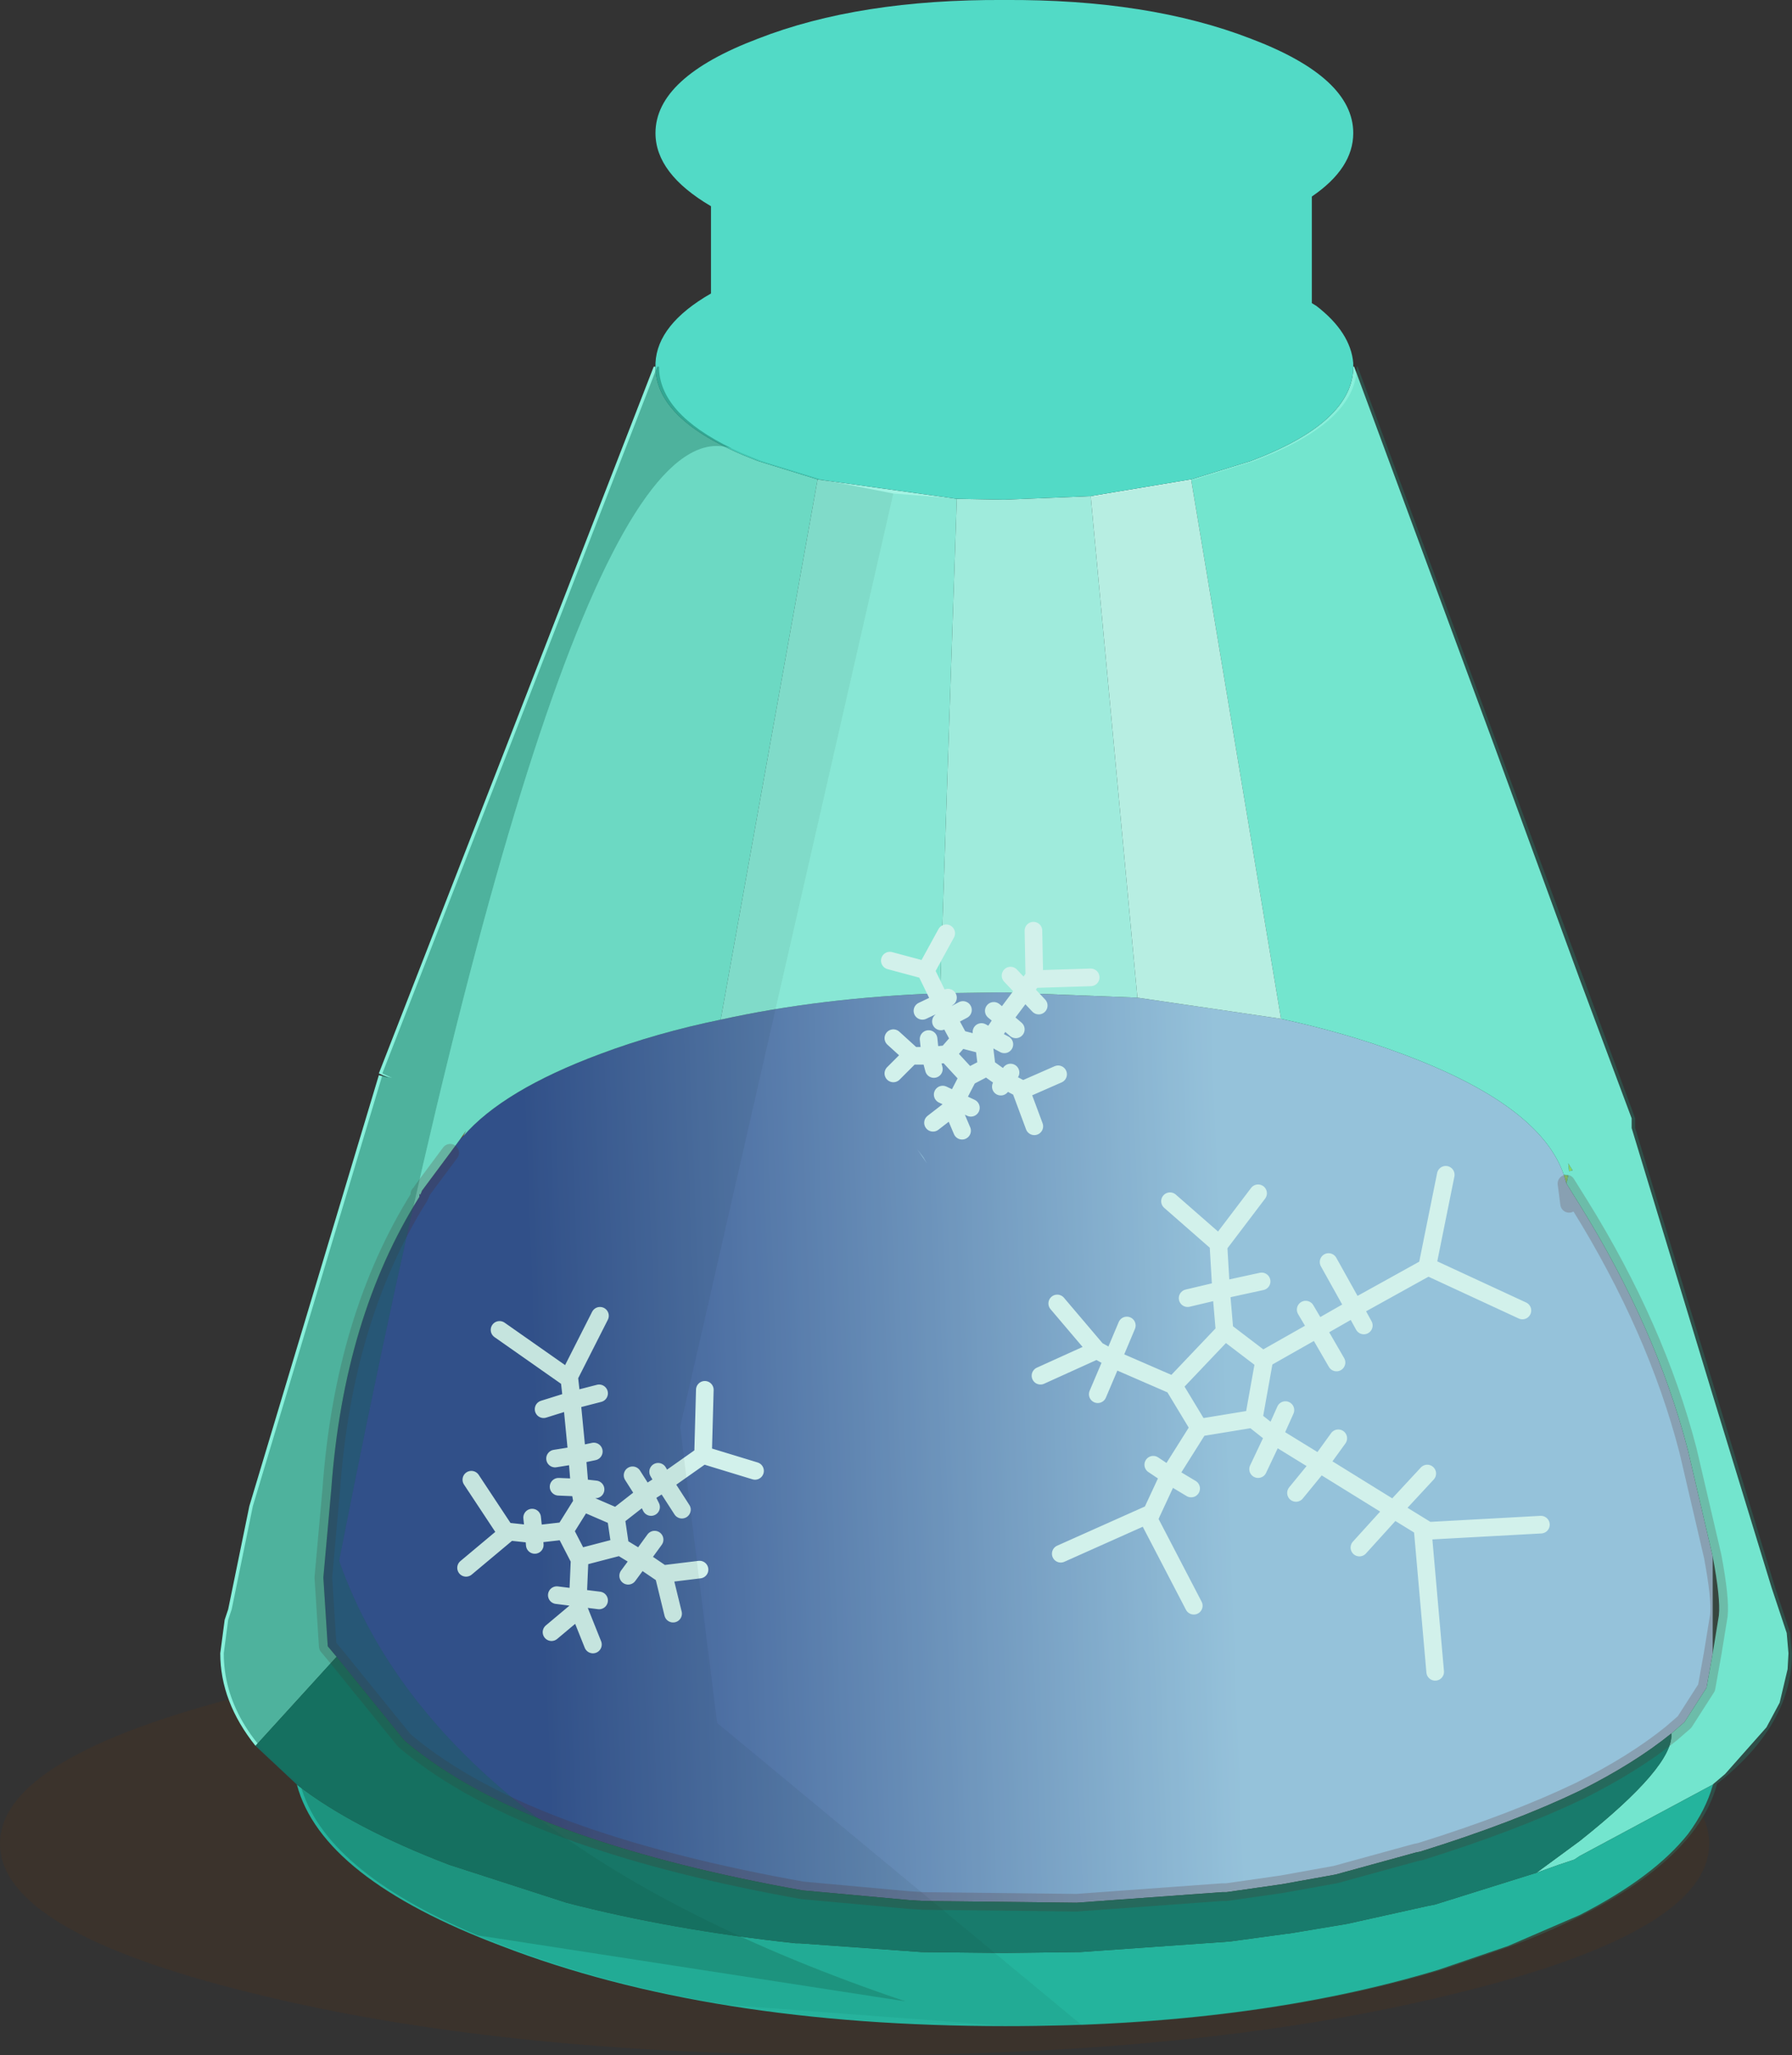 <?xml version="1.0" encoding="UTF-8" standalone="no"?>
<svg xmlns:xlink="http://www.w3.org/1999/xlink" height="116.6px" width="101.7px" xmlns="http://www.w3.org/2000/svg">
  <rect width="100%" height="100%" fill="#333333" stroke="none"/>
  <g transform="matrix(1.0, 0.0, 0.0, 1.0, 0.0, -14.95)">
    <path d="M82.8 128.0 Q68.6 131.55 48.5 131.55 28.4 131.55 14.2 128.0 0.0 124.5 0.0 119.55 0.0 114.6 14.2 111.05 28.4 107.55 48.5 107.55 68.6 107.55 82.8 111.05 97.0 114.6 97.0 119.55 97.0 124.5 82.8 128.0" fill="#6b3402" fill-opacity="0.141" fill-rule="evenodd" stroke="none"/>
    <path d="M88.75 81.6 L89.0 81.65 88.9 82.1 88.75 81.6" fill="#a4e067" fill-rule="evenodd" stroke="none"/>
    <path d="M89.0 80.95 L89.25 81.35 89.05 81.4 89.0 80.95" fill="#9ede5c" fill-rule="evenodd" stroke="none"/>
    <path d="M26.1 79.6 L26.45 79.1 26.3 79.4 26.1 79.6" fill="#ad3d01" fill-rule="evenodd" stroke="none"/>
    <path d="M72.7 72.75 Q76.4 73.55 79.6 74.75 87.4 77.65 88.75 81.6 L88.9 82.1 89.65 83.3 Q94.0 90.3 95.8 97.25 L97.2 103.25 97.2 108.75 96.85 110.7 95.6 112.65 94.85 113.3 Q92.75 115.0 89.65 116.55 85.9 118.35 80.6 120.0 L80.35 120.05 75.8 121.3 72.75 121.85 69.6 122.3 69.35 122.3 61.1 122.9 52.4 122.8 51.6 122.75 45.55 122.2 Q38.25 120.9 32.85 119.0 26.6 116.8 22.95 113.7 L19.1 108.95 18.6 108.35 18.35 104.45 18.8 99.45 Q19.5 89.7 23.8 82.85 L23.8 82.7 23.85 82.7 23.85 82.75 23.95 82.5 25.55 80.35 26.1 79.6 26.3 79.4 Q28.55 76.8 34.05 74.75 37.25 73.55 40.9 72.8 46.55 71.55 53.35 71.3 L56.85 71.25 56.9 71.25 64.55 71.55 72.7 72.75 M89.05 83.25 L88.9 82.1 89.05 83.25 M56.85 95.3 L54.05 95.25 56.85 95.3 59.35 95.25 56.85 95.3" fill="url(#gradient0)" fill-rule="evenodd" stroke="none"/>
    <path d="M76.8 35.75 L76.85 35.75 84.8 57.25 89.65 70.5 92.6 78.4 92.6 78.95 97.2 94.1 100.55 105.05 101.4 107.6 101.5 108.75 101.45 109.65 101.0 111.55 100.25 112.95 97.9 115.6 97.25 116.15 97.2 116.2 89.65 120.25 89.35 120.45 88.45 120.75 87.2 121.2 89.65 119.4 Q95.0 115.15 94.85 113.3 L95.6 112.65 96.85 110.7 97.2 108.75 97.55 106.6 Q97.65 105.65 97.2 103.25 L95.8 97.25 Q94.0 90.3 89.65 83.3 L88.9 82.1 89.0 81.65 88.75 81.6 Q87.4 77.65 79.6 74.75 76.4 73.55 72.7 72.75 L67.6 42.15 71.0 41.1 Q76.8 38.9 76.8 35.75 M14.5 114.0 Q12.5 111.5 12.5 108.75 L12.75 106.85 12.95 106.25 14.15 100.4 21.5 75.95 22.05 76.1 21.5 75.85 28.75 57.25 37.1 35.75 37.2 35.75 Q37.2 38.9 43.0 41.1 L46.4 42.15 40.9 72.8 Q37.25 73.55 34.05 74.75 28.55 76.8 26.3 79.4 L26.45 79.1 26.1 79.6 25.55 80.35 23.95 82.5 23.85 82.75 23.85 82.7 23.8 82.7 23.8 82.85 Q19.5 89.7 18.8 99.45 L18.35 104.45 18.6 108.35 19.1 108.95 14.5 114.0 M89.0 80.95 L89.05 81.4 89.25 81.35 89.0 80.95" fill="#88f0db" fill-rule="evenodd" stroke="none"/>
    <path d="M54.3 43.25 L53.35 71.3 Q46.55 71.55 40.9 72.8 L46.4 42.15 54.3 43.25" fill="#a3f3e3" fill-rule="evenodd" stroke="none"/>
    <path d="M54.3 43.25 L57.0 43.3 61.9 43.1 64.55 71.55 56.9 71.25 56.85 71.25 53.35 71.3 54.3 43.25" fill="#bff7ec" fill-rule="evenodd" stroke="none"/>
    <path d="M67.6 42.15 L72.7 72.75 64.55 71.55 61.9 43.1 67.6 42.15" fill="#ddfbf4" fill-rule="evenodd" stroke="none"/>
    <path d="M37.2 35.75 L37.2 35.55 Q37.3 33.35 40.35 31.6 L40.35 26.65 Q37.2 24.8 37.2 22.5 37.2 19.35 43.0 17.15 48.75 14.9 57.0 14.95 65.2 14.9 71.0 17.15 76.8 19.35 76.8 22.5 76.8 24.5 74.45 26.1 L74.45 32.15 74.7 32.3 Q76.65 33.8 76.8 35.55 L76.8 35.75 Q76.8 38.9 71.0 41.1 L67.6 42.15 61.9 43.1 57.0 43.3 54.3 43.25 46.4 42.15 43.0 41.1 Q37.2 38.9 37.2 35.75" fill="#52dac6" fill-rule="evenodd" stroke="none"/>
    <path d="M97.25 116.15 L97.2 116.25 Q96.8 117.65 95.8 119.0 93.85 121.45 89.65 123.6 L85.6 125.35 81.65 126.7 Q71.05 129.9 57.05 129.9 40.25 129.9 28.45 125.35 18.25 121.5 16.85 116.2 20.0 118.65 25.5 120.75 L32.15 122.9 Q38.15 124.45 45.15 125.2 L45.35 125.2 52.3 125.7 57.0 125.75 61.1 125.7 61.3 125.7 69.8 125.1 73.1 124.65 73.15 124.65 76.45 124.1 80.95 123.1 81.45 123.0 87.2 121.2 88.45 120.75 89.35 120.45 89.65 120.25 97.2 116.2 97.25 116.15" fill="#26b39d" fill-rule="evenodd" stroke="none"/>
    <path d="M16.85 116.2 L14.5 114.0 19.1 108.95 22.95 113.7 Q26.6 116.8 32.85 119.0 38.25 120.9 45.55 122.2 L51.6 122.75 52.4 122.8 61.1 122.9 69.35 122.3 69.6 122.3 72.75 121.85 75.8 121.3 80.35 120.05 80.6 120.0 Q85.9 118.35 89.65 116.55 92.75 115.0 94.85 113.3 95.0 115.15 89.65 119.4 L87.2 121.2 81.45 123.0 80.95 123.1 76.45 124.1 73.15 124.65 73.1 124.65 69.8 125.1 61.3 125.7 61.1 125.7 57.0 125.75 52.3 125.7 45.35 125.2 45.15 125.2 Q38.15 124.45 32.15 122.9 L25.5 120.75 Q20.0 118.65 16.85 116.2" fill="#176c60" fill-rule="evenodd" stroke="none"/>
    <path d="M88.9 82.1 L89.65 83.3 Q94.0 90.3 95.8 97.25 L97.2 103.25 Q97.65 105.65 97.55 106.6 L97.2 108.75 96.85 110.7 95.6 112.65 94.85 113.3 Q92.75 115.0 89.65 116.55 85.9 118.35 80.6 120.0 L80.35 120.05 75.8 121.3 72.75 121.85 69.6 122.3 69.35 122.3 61.1 122.9 52.4 122.8 51.6 122.75 45.55 122.2 Q38.25 120.9 32.85 119.0 26.6 116.8 22.95 113.7 L19.1 108.95 18.6 108.35 18.35 104.45 18.8 99.45 Q19.5 89.7 23.8 82.85 L23.8 82.7 23.85 82.7 23.85 82.75 23.95 82.5 25.55 80.35 M88.9 82.1 L89.05 83.25" fill="none" stroke="#660000" stroke-linecap="round" stroke-linejoin="round" stroke-opacity="0.212" stroke-width="1.0"/>
    <path d="M52.4 80.6 L52.6 80.95 52.05 80.15 52.4 80.6" fill="url(#gradient1)" fill-rule="evenodd" stroke="none"/>
    <path d="M52.35 72.3 L53.4 71.8 52.55 70.05 52.55 70.0 50.5 69.45 M53.4 71.8 L53.8 71.55 M52.55 70.0 L53.7 67.9 M50.7 73.85 L51.8 74.85 52.8 74.85 52.7 73.9 M53.0 75.6 L52.8 74.85 53.75 74.75 54.45 73.95 54.45 73.9 53.8 72.7 53.4 72.9 M56.8 76.6 L57.05 76.25 56.0 75.5 54.95 76.05 54.25 77.4 55.1 77.8 M54.6 79.1 L54.05 77.8 52.95 78.65 M53.5 77.05 L54.25 77.4 54.05 77.8 M51.7 74.85 L50.7 75.85 M54.95 76.05 L53.75 74.75 M61.9 70.4 L58.7 70.5 58.7 70.35 58.15 71.15 58.95 72.0 M57.35 70.3 L58.15 71.15 56.95 72.75 57.65 73.35 M53.4 71.8 L53.8 72.7 54.65 72.25 M54.45 73.95 L54.5 73.9 54.45 73.9 M54.5 73.9 L55.85 74.25 56.25 73.8 55.7 73.5 M56.95 72.75 L56.25 73.8 57.0 74.2 M56.95 72.75 L56.4 72.3 M57.35 75.8 L57.05 76.25 57.9 76.7 58.0 76.8 60.05 75.9 M55.85 74.25 L56.0 75.5 M58.7 70.35 L58.65 67.75 M57.9 76.7 L58.7 78.85" fill="none" stroke="#ffffff" stroke-linecap="round" stroke-linejoin="round" stroke-width="1.0"/>
    <path d="M67.4 88.6 L69.3 88.15 69.15 85.6 69.2 85.55 66.4 83.1 M71.6 87.65 L69.3 88.15 69.5 90.5 69.55 90.5 71.65 92.1 71.75 92.05 74.75 90.35 74.1 89.25 M62.3 94.05 L63.15 92.05 62.25 91.55 59.05 93.0 M63.95 90.15 L63.15 92.05 66.6 93.55 69.5 90.5 M71.4 98.3 L72.3 96.4 71.1 95.45 68.05 95.95 66.35 98.65 67.6 99.4 M68.05 95.95 L66.6 93.55 M65.45 98.05 L66.35 98.65 65.35 100.8 65.2 101.15 67.75 106.05 M75.4 86.55 L76.85 89.15 81.0 86.85 81.0 86.8 82.05 81.6 M76.85 89.15 L77.4 90.15 M71.65 92.1 L71.75 92.1 71.75 92.05 M76.85 89.15 L74.75 90.35 75.85 92.25 M71.75 92.1 L71.15 95.45 71.1 95.45 M72.95 94.95 L72.3 96.4 74.9 98.0 75.95 96.55 M71.4 82.65 L69.2 85.55 M62.25 91.55 L60.0 88.9 M65.35 100.8 L60.2 103.1 M81.45 109.8 L80.75 101.85 81.05 101.8 79.1 100.6 77.15 102.75 M81.05 101.8 L87.45 101.45 M79.1 100.6 L74.9 98.0 73.55 99.65 M81.0 98.55 L79.1 100.6 M81.0 86.8 L86.4 89.3" fill="none" stroke="#ffffff" stroke-linecap="round" stroke-linejoin="round" stroke-width="1.0"/>
    <path d="M37.35 98.45 L37.7 99.05 39.9 97.5 40.0 93.8 M42.85 98.4 L39.9 97.5 M37.15 102.3 L36.35 103.4 37.6 104.25 37.65 104.25 39.7 104.0 M38.7 100.6 L37.7 99.05 36.6 99.75 36.95 100.45 M33.8 99.45 L32.9 99.35 33.05 100.2 33.1 100.2 34.95 101.0 35.0 101.0 36.6 99.75 35.9 98.65 M33.05 100.2 L32.05 101.8 32.85 103.35 32.9 103.3 35.2 102.7 34.95 101.0 M35.65 104.35 L36.35 103.4 35.2 102.7 M28.35 90.4 L32.2 93.1 32.3 93.05 34.05 89.6 M32.3 93.05 L32.45 94.4 34.0 94.0 M31.7 99.3 L32.9 99.35 32.75 97.5 31.5 97.7 M32.45 94.4 L32.75 97.5 33.7 97.3 M26.45 103.9 L28.9 101.85 28.7 101.85 26.75 98.9 M31.6 105.45 L32.8 105.6 32.9 103.3 M34.0 105.75 L32.8 105.6 32.85 106.25 33.65 108.25 M30.35 102.6 L30.3 102.0 28.9 101.85 M30.2 101.05 L30.3 102.0 32.05 101.8 M32.45 94.4 L30.85 94.9 M32.85 106.25 L31.3 107.55 M37.65 104.25 L38.2 106.5" fill="none" stroke="#ffffff" stroke-linecap="round" stroke-linejoin="round" stroke-width="1.0"/>
    <path d="M50.7 42.95 L54.5 43.25 57.2 43.3 62.1 43.1 67.8 42.15 71.2 41.1 Q77.0 38.9 77.0 35.75 L77.05 35.75 85.0 57.25 92.8 78.4 92.8 78.95 100.75 105.05 101.6 107.6 101.7 108.75 Q101.7 112.8 97.45 116.15 96.05 121.45 85.8 125.35 L81.85 126.7 Q72.85 129.4 61.4 129.85 L40.7 112.7 38.6 95.9 50.7 42.95 M57.05 95.3 L59.55 95.25 57.05 95.3 54.25 95.25 57.05 95.3" fill="#1fba9b" fill-opacity="0.2" fill-rule="evenodd" stroke="none"/>
    <path d="M50.7 42.95 L38.6 95.9 40.7 112.7 61.4 129.85 57.25 129.9 41.3 128.7 Q34.35 127.55 28.65 125.35 L27.1 124.75 51.4 128.5 Q24.9 119.55 19.25 103.5 32.25 37.2 41.55 40.4 L42.1 40.65 43.2 41.1 46.6 42.15 50.7 42.95 M45.35 125.2 L45.55 125.2 45.35 125.2" fill="#1a957c" fill-opacity="0.251" fill-rule="evenodd" stroke="none"/>
    <path d="M27.1 124.75 Q18.35 121.05 17.05 116.2 12.7 112.85 12.7 108.75 L12.95 106.85 13.15 106.25 14.35 100.4 21.7 75.95 22.25 76.1 21.7 75.85 28.95 57.25 37.3 35.75 37.4 35.75 Q37.4 38.4 41.55 40.4 32.25 37.2 19.25 103.5 24.9 119.55 51.4 128.5 L27.1 124.75" fill="#147461" fill-opacity="0.502" fill-rule="evenodd" stroke="none"/>
  </g>
  <defs>
    <linearGradient gradientTransform="matrix(-0.024, 0.001, -0.001, -0.027, 50.25, 101.3)" gradientUnits="userSpaceOnUse" id="gradient0" spreadMethod="pad" x1="-819.2" x2="819.2">
      <stop offset="0.0" stop-color="#b3c4ea"/>
      <stop offset="1.0" stop-color="#3a3a8d"/>
    </linearGradient>
    <linearGradient gradientTransform="matrix(-0.003, 0.003, -0.003, -0.004, 45.3, 84.35)" gradientUnits="userSpaceOnUse" id="gradient1" spreadMethod="pad" x1="-819.2" x2="819.2">
      <stop offset="0.0" stop-color="#b3c4ea"/>
      <stop offset="1.0" stop-color="#3a3a8d"/>
    </linearGradient>
  </defs>
</svg>
